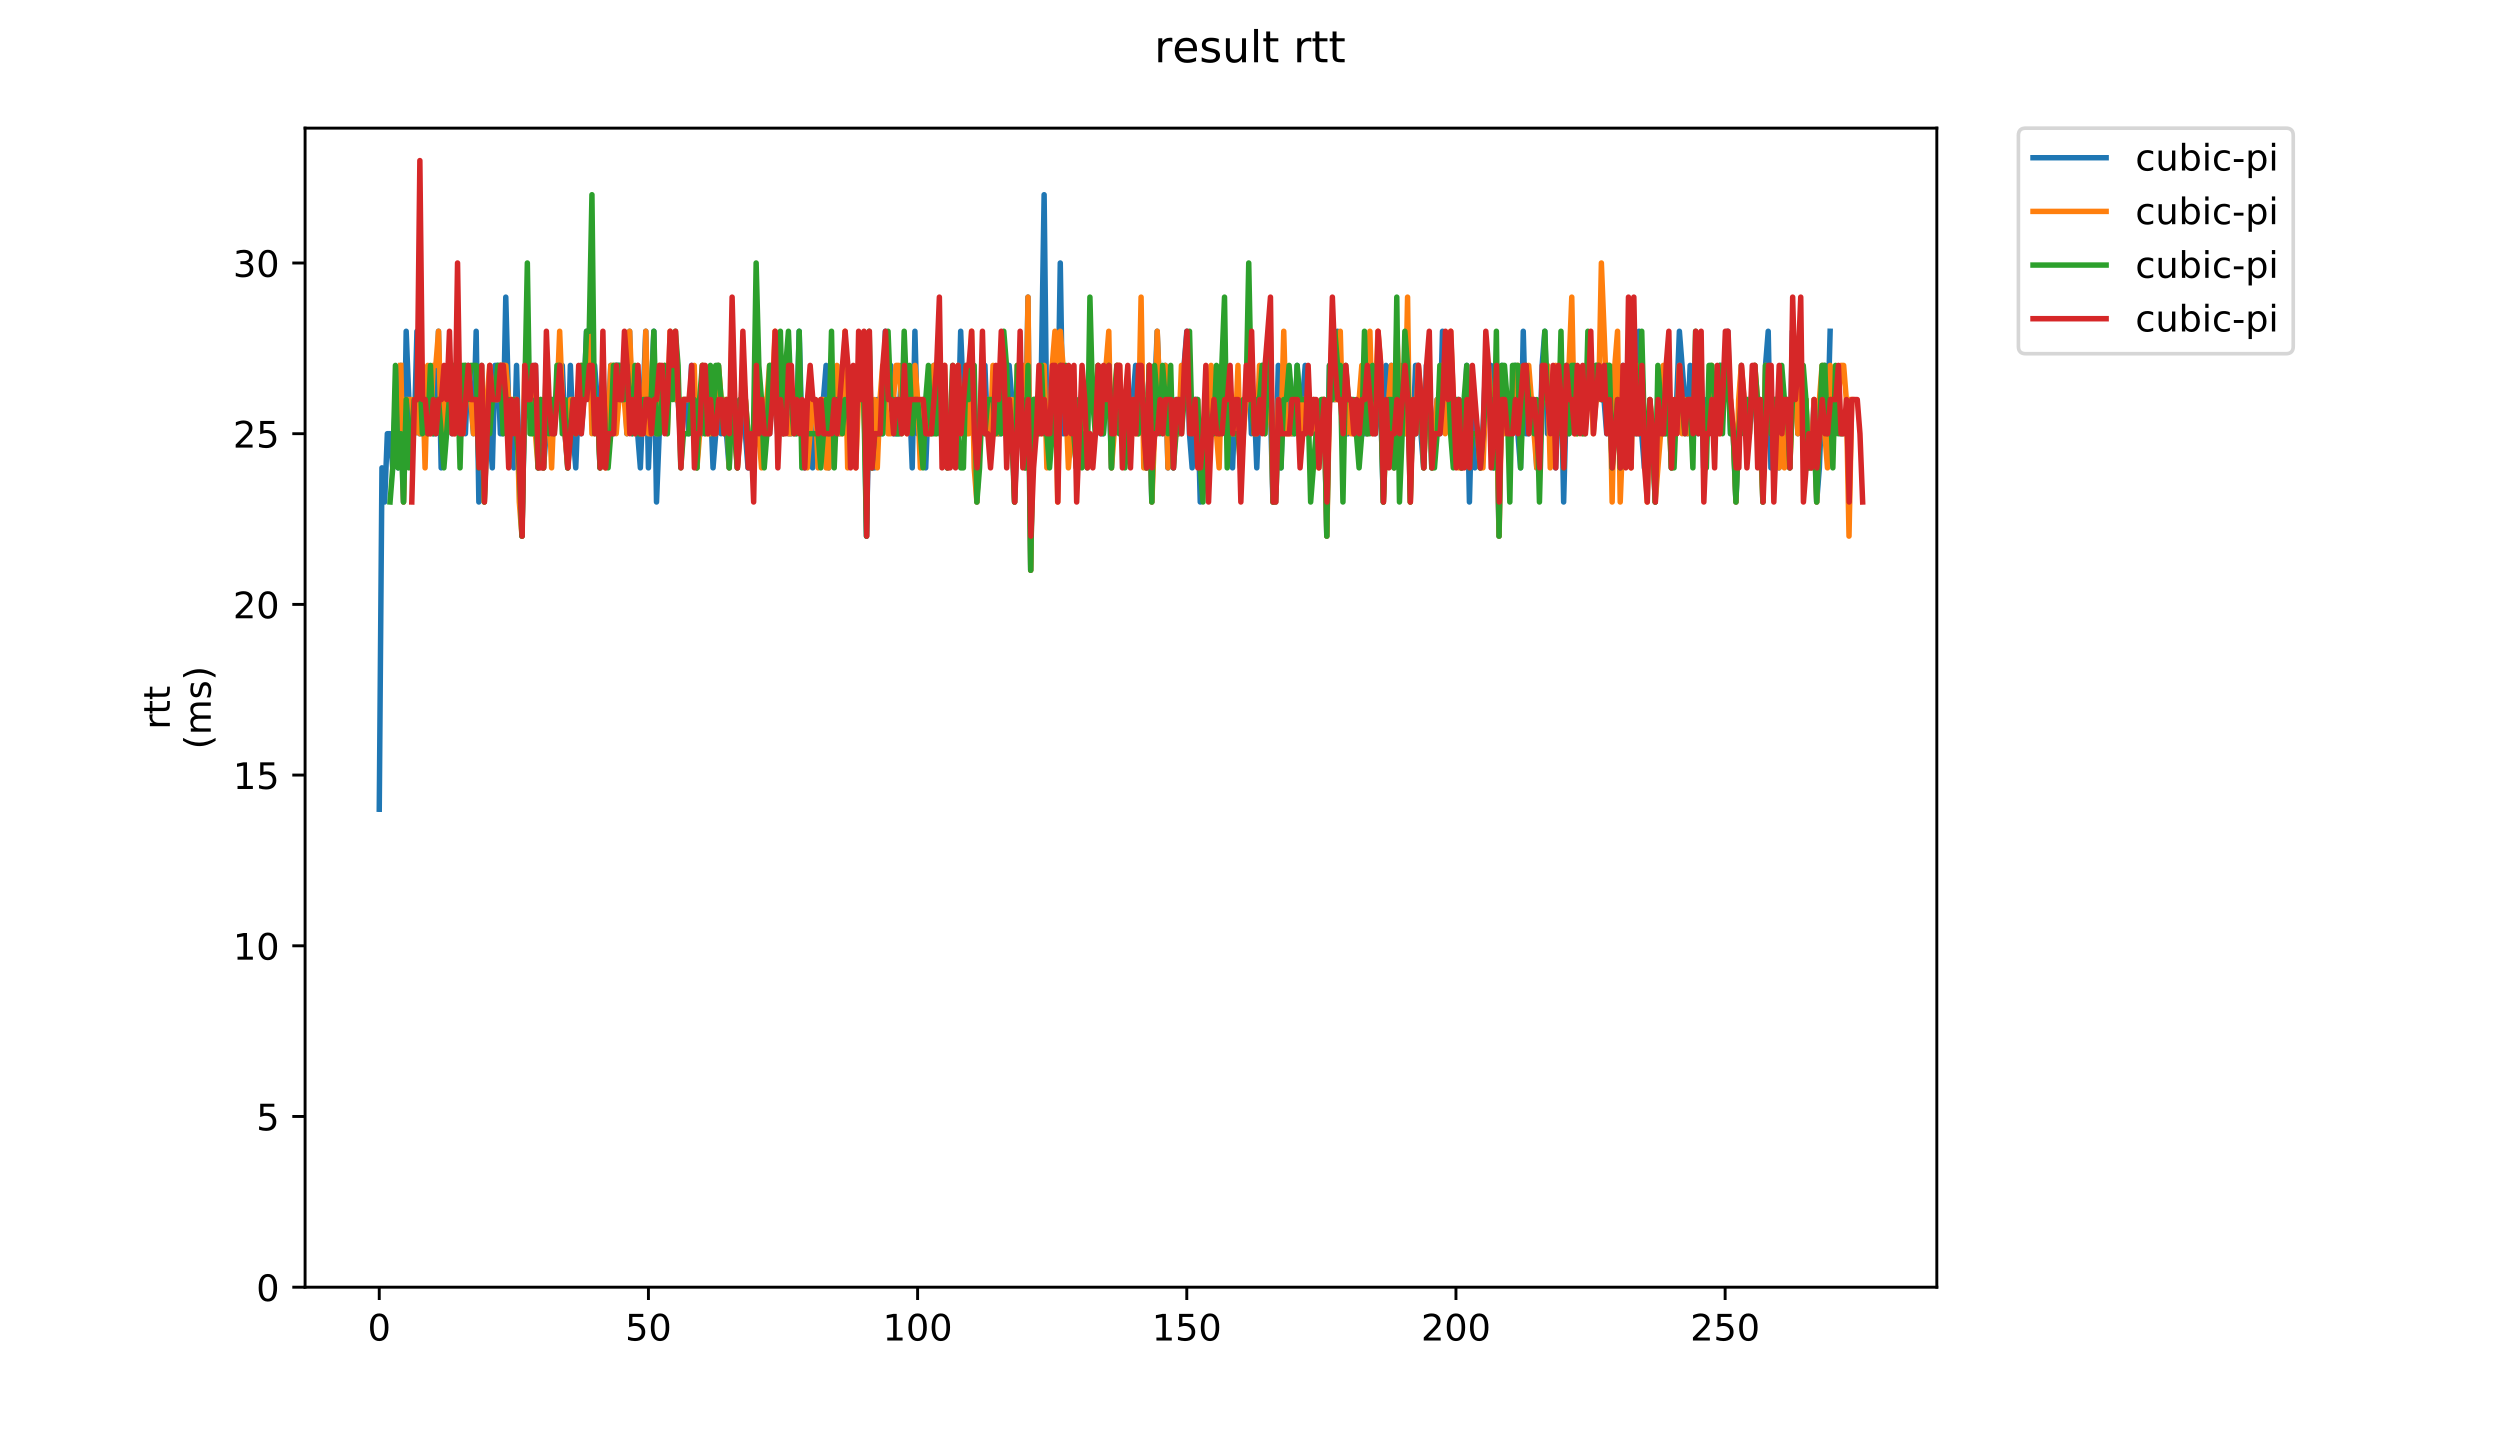<?xml version="1.0" encoding="utf-8" standalone="no"?>
<!DOCTYPE svg PUBLIC "-//W3C//DTD SVG 1.1//EN"
  "http://www.w3.org/Graphics/SVG/1.1/DTD/svg11.dtd">
<!-- Created with matplotlib (https://matplotlib.org/) -->
<svg height="396pt" version="1.1" viewBox="0 0 684 396" width="684pt" xmlns="http://www.w3.org/2000/svg" xmlns:xlink="http://www.w3.org/1999/xlink">
 <defs>
  <style type="text/css">
*{stroke-linecap:butt;stroke-linejoin:round;}
  </style>
 </defs>
 <g id="figure_1">
  <g id="patch_1">
   <path d="M 0 396 
L 684 396 
L 684 0 
L 0 0 
z
" style="fill:#ffffff;"/>
  </g>
  <g id="axes_1">
   <g id="patch_2">
    <path d="M 83.472 352.174 
L 529.913 352.174 
L 529.913 35.062 
L 83.472 35.062 
z
" style="fill:#ffffff;"/>
   </g>
   <g id="matplotlib.axis_1">
    <g id="xtick_1">
     <g id="line2d_1">
      <defs>
       <path d="M 0 0 
L 0 3.5 
" id="m40ab377f1a" style="stroke:#000000;stroke-width:0.8;"/>
      </defs>
      <g>
       <use style="stroke:#000000;stroke-width:0.8;" x="103.764" xlink:href="#m40ab377f1a" y="352.174"/>
      </g>
     </g>
     <g id="text_1">
      <!-- 0 -->
      <defs>
       <path d="M 31.781 66.406 
Q 24.172 66.406 20.328 58.906 
Q 16.5 51.422 16.5 36.375 
Q 16.5 21.391 20.328 13.891 
Q 24.172 6.391 31.781 6.391 
Q 39.453 6.391 43.281 13.891 
Q 47.125 21.391 47.125 36.375 
Q 47.125 51.422 43.281 58.906 
Q 39.453 66.406 31.781 66.406 
z
M 31.781 74.219 
Q 44.047 74.219 50.516 64.516 
Q 56.984 54.828 56.984 36.375 
Q 56.984 17.969 50.516 8.266 
Q 44.047 -1.422 31.781 -1.422 
Q 19.531 -1.422 13.062 8.266 
Q 6.594 17.969 6.594 36.375 
Q 6.594 54.828 13.062 64.516 
Q 19.531 74.219 31.781 74.219 
z
" id="DejaVuSans-48"/>
      </defs>
      <g transform="translate(100.582 366.773)scale(0.1 -0.1)">
       <use xlink:href="#DejaVuSans-48"/>
      </g>
     </g>
    </g>
    <g id="xtick_2">
     <g id="line2d_2">
      <g>
       <use style="stroke:#000000;stroke-width:0.8;" x="177.41" xlink:href="#m40ab377f1a" y="352.174"/>
      </g>
     </g>
     <g id="text_2">
      <!-- 50 -->
      <defs>
       <path d="M 10.797 72.906 
L 49.516 72.906 
L 49.516 64.594 
L 19.828 64.594 
L 19.828 46.734 
Q 21.969 47.469 24.109 47.828 
Q 26.266 48.188 28.422 48.188 
Q 40.625 48.188 47.75 41.5 
Q 54.891 34.812 54.891 23.391 
Q 54.891 11.625 47.562 5.094 
Q 40.234 -1.422 26.906 -1.422 
Q 22.312 -1.422 17.547 -0.641 
Q 12.797 0.141 7.719 1.703 
L 7.719 11.625 
Q 12.109 9.234 16.797 8.062 
Q 21.484 6.891 26.703 6.891 
Q 35.156 6.891 40.078 11.328 
Q 45.016 15.766 45.016 23.391 
Q 45.016 31 40.078 35.438 
Q 35.156 39.891 26.703 39.891 
Q 22.75 39.891 18.812 39.016 
Q 14.891 38.141 10.797 36.281 
z
" id="DejaVuSans-53"/>
      </defs>
      <g transform="translate(171.048 366.773)scale(0.1 -0.1)">
       <use xlink:href="#DejaVuSans-53"/>
       <use x="63.623" xlink:href="#DejaVuSans-48"/>
      </g>
     </g>
    </g>
    <g id="xtick_3">
     <g id="line2d_3">
      <g>
       <use style="stroke:#000000;stroke-width:0.8;" x="251.057" xlink:href="#m40ab377f1a" y="352.174"/>
      </g>
     </g>
     <g id="text_3">
      <!-- 100 -->
      <defs>
       <path d="M 12.406 8.297 
L 28.516 8.297 
L 28.516 63.922 
L 10.984 60.406 
L 10.984 69.391 
L 28.422 72.906 
L 38.281 72.906 
L 38.281 8.297 
L 54.391 8.297 
L 54.391 0 
L 12.406 0 
z
" id="DejaVuSans-49"/>
      </defs>
      <g transform="translate(241.513 366.773)scale(0.1 -0.1)">
       <use xlink:href="#DejaVuSans-49"/>
       <use x="63.623" xlink:href="#DejaVuSans-48"/>
       <use x="127.246" xlink:href="#DejaVuSans-48"/>
      </g>
     </g>
    </g>
    <g id="xtick_4">
     <g id="line2d_4">
      <g>
       <use style="stroke:#000000;stroke-width:0.8;" x="324.704" xlink:href="#m40ab377f1a" y="352.174"/>
      </g>
     </g>
     <g id="text_4">
      <!-- 150 -->
      <g transform="translate(315.16 366.773)scale(0.1 -0.1)">
       <use xlink:href="#DejaVuSans-49"/>
       <use x="63.623" xlink:href="#DejaVuSans-53"/>
       <use x="127.246" xlink:href="#DejaVuSans-48"/>
      </g>
     </g>
    </g>
    <g id="xtick_5">
     <g id="line2d_5">
      <g>
       <use style="stroke:#000000;stroke-width:0.8;" x="398.35" xlink:href="#m40ab377f1a" y="352.174"/>
      </g>
     </g>
     <g id="text_5">
      <!-- 200 -->
      <defs>
       <path d="M 19.188 8.297 
L 53.609 8.297 
L 53.609 0 
L 7.328 0 
L 7.328 8.297 
Q 12.938 14.109 22.625 23.891 
Q 32.328 33.688 34.812 36.531 
Q 39.547 41.844 41.422 45.531 
Q 43.312 49.219 43.312 52.781 
Q 43.312 58.594 39.234 62.25 
Q 35.156 65.922 28.609 65.922 
Q 23.969 65.922 18.812 64.312 
Q 13.672 62.703 7.812 59.422 
L 7.812 69.391 
Q 13.766 71.781 18.938 73 
Q 24.125 74.219 28.422 74.219 
Q 39.75 74.219 46.484 68.547 
Q 53.219 62.891 53.219 53.422 
Q 53.219 48.922 51.531 44.891 
Q 49.859 40.875 45.406 35.406 
Q 44.188 33.984 37.641 27.219 
Q 31.109 20.453 19.188 8.297 
z
" id="DejaVuSans-50"/>
      </defs>
      <g transform="translate(388.807 366.773)scale(0.1 -0.1)">
       <use xlink:href="#DejaVuSans-50"/>
       <use x="63.623" xlink:href="#DejaVuSans-48"/>
       <use x="127.246" xlink:href="#DejaVuSans-48"/>
      </g>
     </g>
    </g>
    <g id="xtick_6">
     <g id="line2d_6">
      <g>
       <use style="stroke:#000000;stroke-width:0.8;" x="471.997" xlink:href="#m40ab377f1a" y="352.174"/>
      </g>
     </g>
     <g id="text_6">
      <!-- 250 -->
      <g transform="translate(462.453 366.773)scale(0.1 -0.1)">
       <use xlink:href="#DejaVuSans-50"/>
       <use x="63.623" xlink:href="#DejaVuSans-53"/>
       <use x="127.246" xlink:href="#DejaVuSans-48"/>
      </g>
     </g>
    </g>
   </g>
   <g id="matplotlib.axis_2">
    <g id="ytick_1">
     <g id="line2d_7">
      <defs>
       <path d="M 0 0 
L -3.5 0 
" id="m07a264763e" style="stroke:#000000;stroke-width:0.8;"/>
      </defs>
      <g>
       <use style="stroke:#000000;stroke-width:0.8;" x="83.472" xlink:href="#m07a264763e" y="352.174"/>
      </g>
     </g>
     <g id="text_7">
      <!-- 0 -->
      <g transform="translate(70.11 355.973)scale(0.1 -0.1)">
       <use xlink:href="#DejaVuSans-48"/>
      </g>
     </g>
    </g>
    <g id="ytick_2">
     <g id="line2d_8">
      <g>
       <use style="stroke:#000000;stroke-width:0.8;" x="83.472" xlink:href="#m07a264763e" y="305.471"/>
      </g>
     </g>
     <g id="text_8">
      <!-- 5 -->
      <g transform="translate(70.11 309.271)scale(0.1 -0.1)">
       <use xlink:href="#DejaVuSans-53"/>
      </g>
     </g>
    </g>
    <g id="ytick_3">
     <g id="line2d_9">
      <g>
       <use style="stroke:#000000;stroke-width:0.8;" x="83.472" xlink:href="#m07a264763e" y="258.769"/>
      </g>
     </g>
     <g id="text_9">
      <!-- 10 -->
      <g transform="translate(63.747 262.568)scale(0.1 -0.1)">
       <use xlink:href="#DejaVuSans-49"/>
       <use x="63.623" xlink:href="#DejaVuSans-48"/>
      </g>
     </g>
    </g>
    <g id="ytick_4">
     <g id="line2d_10">
      <g>
       <use style="stroke:#000000;stroke-width:0.8;" x="83.472" xlink:href="#m07a264763e" y="212.066"/>
      </g>
     </g>
     <g id="text_10">
      <!-- 15 -->
      <g transform="translate(63.747 215.865)scale(0.1 -0.1)">
       <use xlink:href="#DejaVuSans-49"/>
       <use x="63.623" xlink:href="#DejaVuSans-53"/>
      </g>
     </g>
    </g>
    <g id="ytick_5">
     <g id="line2d_11">
      <g>
       <use style="stroke:#000000;stroke-width:0.8;" x="83.472" xlink:href="#m07a264763e" y="165.363"/>
      </g>
     </g>
     <g id="text_11">
      <!-- 20 -->
      <g transform="translate(63.747 169.162)scale(0.1 -0.1)">
       <use xlink:href="#DejaVuSans-50"/>
       <use x="63.623" xlink:href="#DejaVuSans-48"/>
      </g>
     </g>
    </g>
    <g id="ytick_6">
     <g id="line2d_12">
      <g>
       <use style="stroke:#000000;stroke-width:0.8;" x="83.472" xlink:href="#m07a264763e" y="118.66"/>
      </g>
     </g>
     <g id="text_12">
      <!-- 25 -->
      <g transform="translate(63.747 122.46)scale(0.1 -0.1)">
       <use xlink:href="#DejaVuSans-50"/>
       <use x="63.623" xlink:href="#DejaVuSans-53"/>
      </g>
     </g>
    </g>
    <g id="ytick_7">
     <g id="line2d_13">
      <g>
       <use style="stroke:#000000;stroke-width:0.8;" x="83.472" xlink:href="#m07a264763e" y="71.958"/>
      </g>
     </g>
     <g id="text_13">
      <!-- 30 -->
      <defs>
       <path d="M 40.578 39.312 
Q 47.656 37.797 51.625 33 
Q 55.609 28.219 55.609 21.188 
Q 55.609 10.406 48.188 4.484 
Q 40.766 -1.422 27.094 -1.422 
Q 22.516 -1.422 17.656 -0.516 
Q 12.797 0.391 7.625 2.203 
L 7.625 11.719 
Q 11.719 9.328 16.594 8.109 
Q 21.484 6.891 26.812 6.891 
Q 36.078 6.891 40.938 10.547 
Q 45.797 14.203 45.797 21.188 
Q 45.797 27.641 41.281 31.266 
Q 36.766 34.906 28.719 34.906 
L 20.219 34.906 
L 20.219 43.016 
L 29.109 43.016 
Q 36.375 43.016 40.234 45.922 
Q 44.094 48.828 44.094 54.297 
Q 44.094 59.906 40.109 62.906 
Q 36.141 65.922 28.719 65.922 
Q 24.656 65.922 20.016 65.031 
Q 15.375 64.156 9.812 62.312 
L 9.812 71.094 
Q 15.438 72.656 20.344 73.438 
Q 25.25 74.219 29.594 74.219 
Q 40.828 74.219 47.359 69.109 
Q 53.906 64.016 53.906 55.328 
Q 53.906 49.266 50.438 45.094 
Q 46.969 40.922 40.578 39.312 
z
" id="DejaVuSans-51"/>
      </defs>
      <g transform="translate(63.747 75.757)scale(0.1 -0.1)">
       <use xlink:href="#DejaVuSans-51"/>
       <use x="63.623" xlink:href="#DejaVuSans-48"/>
      </g>
     </g>
    </g>
    <g id="text_14">
     <!-- rtt -->
     <defs>
      <path d="M 41.109 46.297 
Q 39.594 47.172 37.812 47.578 
Q 36.031 48 33.891 48 
Q 26.266 48 22.188 43.047 
Q 18.109 38.094 18.109 28.812 
L 18.109 0 
L 9.078 0 
L 9.078 54.688 
L 18.109 54.688 
L 18.109 46.188 
Q 20.953 51.172 25.484 53.578 
Q 30.031 56 36.531 56 
Q 37.453 56 38.578 55.875 
Q 39.703 55.766 41.062 55.516 
z
" id="DejaVuSans-114"/>
      <path d="M 18.312 70.219 
L 18.312 54.688 
L 36.812 54.688 
L 36.812 47.703 
L 18.312 47.703 
L 18.312 18.016 
Q 18.312 11.328 20.141 9.422 
Q 21.969 7.516 27.594 7.516 
L 36.812 7.516 
L 36.812 0 
L 27.594 0 
Q 17.188 0 13.234 3.875 
Q 9.281 7.766 9.281 18.016 
L 9.281 47.703 
L 2.688 47.703 
L 2.688 54.688 
L 9.281 54.688 
L 9.281 70.219 
z
" id="DejaVuSans-116"/>
     </defs>
     <g transform="translate(46.47 199.594)rotate(-90)scale(0.1 -0.1)">
      <use xlink:href="#DejaVuSans-114"/>
      <use x="41.113" xlink:href="#DejaVuSans-116"/>
      <use x="80.322" xlink:href="#DejaVuSans-116"/>
     </g>
     <!-- (ms) -->
     <defs>
      <path d="M 31 75.875 
Q 24.469 64.656 21.281 53.656 
Q 18.109 42.672 18.109 31.391 
Q 18.109 20.125 21.312 9.062 
Q 24.516 -2 31 -13.188 
L 23.188 -13.188 
Q 15.875 -1.703 12.234 9.375 
Q 8.594 20.453 8.594 31.391 
Q 8.594 42.281 12.203 53.312 
Q 15.828 64.359 23.188 75.875 
z
" id="DejaVuSans-40"/>
      <path d="M 52 44.188 
Q 55.375 50.25 60.062 53.125 
Q 64.75 56 71.094 56 
Q 79.641 56 84.281 50.016 
Q 88.922 44.047 88.922 33.016 
L 88.922 0 
L 79.891 0 
L 79.891 32.719 
Q 79.891 40.578 77.094 44.375 
Q 74.312 48.188 68.609 48.188 
Q 61.625 48.188 57.562 43.547 
Q 53.516 38.922 53.516 30.906 
L 53.516 0 
L 44.484 0 
L 44.484 32.719 
Q 44.484 40.625 41.703 44.406 
Q 38.922 48.188 33.109 48.188 
Q 26.219 48.188 22.156 43.531 
Q 18.109 38.875 18.109 30.906 
L 18.109 0 
L 9.078 0 
L 9.078 54.688 
L 18.109 54.688 
L 18.109 46.188 
Q 21.188 51.219 25.484 53.609 
Q 29.781 56 35.688 56 
Q 41.656 56 45.828 52.969 
Q 50 49.953 52 44.188 
z
" id="DejaVuSans-109"/>
      <path d="M 44.281 53.078 
L 44.281 44.578 
Q 40.484 46.531 36.375 47.5 
Q 32.281 48.484 27.875 48.484 
Q 21.188 48.484 17.844 46.438 
Q 14.5 44.391 14.5 40.281 
Q 14.5 37.156 16.891 35.375 
Q 19.281 33.594 26.516 31.984 
L 29.594 31.297 
Q 39.156 29.25 43.188 25.516 
Q 47.219 21.781 47.219 15.094 
Q 47.219 7.469 41.188 3.016 
Q 35.156 -1.422 24.609 -1.422 
Q 20.219 -1.422 15.453 -0.562 
Q 10.688 0.297 5.422 2 
L 5.422 11.281 
Q 10.406 8.688 15.234 7.391 
Q 20.062 6.109 24.812 6.109 
Q 31.156 6.109 34.562 8.281 
Q 37.984 10.453 37.984 14.406 
Q 37.984 18.062 35.516 20.016 
Q 33.062 21.969 24.703 23.781 
L 21.578 24.516 
Q 13.234 26.266 9.516 29.906 
Q 5.812 33.547 5.812 39.891 
Q 5.812 47.609 11.281 51.797 
Q 16.75 56 26.812 56 
Q 31.781 56 36.172 55.266 
Q 40.578 54.547 44.281 53.078 
z
" id="DejaVuSans-115"/>
      <path d="M 8.016 75.875 
L 15.828 75.875 
Q 23.141 64.359 26.781 53.312 
Q 30.422 42.281 30.422 31.391 
Q 30.422 20.453 26.781 9.375 
Q 23.141 -1.703 15.828 -13.188 
L 8.016 -13.188 
Q 14.5 -2 17.703 9.062 
Q 20.906 20.125 20.906 31.391 
Q 20.906 42.672 17.703 53.656 
Q 14.5 64.656 8.016 75.875 
z
" id="DejaVuSans-41"/>
     </defs>
     <g transform="translate(57.668 204.995)rotate(-90)scale(0.1 -0.1)">
      <use xlink:href="#DejaVuSans-40"/>
      <use x="39.014" xlink:href="#DejaVuSans-109"/>
      <use x="136.426" xlink:href="#DejaVuSans-115"/>
      <use x="188.525" xlink:href="#DejaVuSans-41"/>
     </g>
    </g>
   </g>
   <g id="line2d_14">
    <path clip-path="url(#pa3f0bd12e6)" d="M 103.765 221.406 
L 104.502 128.001 
L 105.238 137.342 
L 105.975 118.66 
L 106.711 118.66 
L 107.447 128.001 
L 108.184 109.32 
L 108.92 128.001 
L 109.657 99.979 
L 110.393 137.342 
L 111.13 90.639 
L 111.866 109.32 
L 112.603 118.66 
L 113.339 118.66 
L 114.076 90.639 
L 114.812 118.66 
L 115.549 118.66 
L 116.285 109.32 
L 117.758 109.32 
L 118.494 118.66 
L 119.231 118.66 
L 119.967 90.639 
L 120.704 128.001 
L 121.44 109.32 
L 122.177 109.32 
L 122.913 99.979 
L 123.65 118.66 
L 124.386 109.32 
L 125.123 109.32 
L 125.859 118.66 
L 126.596 109.32 
L 127.332 118.66 
L 128.069 99.979 
L 129.541 118.66 
L 130.278 90.639 
L 131.014 137.342 
L 131.751 109.32 
L 132.487 128.001 
L 133.224 109.32 
L 134.697 128.001 
L 135.433 99.979 
L 136.17 99.979 
L 136.906 118.66 
L 137.643 118.66 
L 138.379 81.298 
L 139.116 109.32 
L 140.588 128.001 
L 141.325 99.979 
L 142.061 128.001 
L 142.798 146.682 
L 143.534 109.32 
L 144.271 109.32 
L 145.007 99.979 
L 145.744 109.32 
L 146.48 99.979 
L 147.217 128.001 
L 147.953 109.32 
L 148.69 128.001 
L 149.426 118.66 
L 150.163 118.66 
L 150.899 109.32 
L 153.108 109.32 
L 153.845 99.979 
L 154.581 118.66 
L 155.318 128.001 
L 156.054 99.979 
L 156.791 118.66 
L 157.527 128.001 
L 158.264 109.32 
L 159 118.66 
L 159.737 109.32 
L 160.473 90.639 
L 161.21 109.32 
L 161.946 109.32 
L 162.682 99.979 
L 163.419 109.32 
L 164.155 128.001 
L 164.892 118.66 
L 166.365 118.66 
L 167.101 99.979 
L 167.838 118.66 
L 168.574 99.979 
L 170.784 99.979 
L 171.52 118.66 
L 172.257 90.639 
L 172.993 118.66 
L 173.729 109.32 
L 175.202 128.001 
L 176.675 90.639 
L 177.412 128.001 
L 178.885 90.639 
L 179.621 137.342 
L 180.358 118.66 
L 181.094 109.32 
L 183.304 109.32 
L 184.04 99.979 
L 184.776 109.32 
L 185.513 109.32 
L 186.249 118.66 
L 186.986 109.32 
L 187.722 109.32 
L 188.459 118.66 
L 189.195 99.979 
L 189.932 118.66 
L 190.668 128.001 
L 191.405 109.32 
L 192.141 118.66 
L 192.878 109.32 
L 194.351 109.32 
L 195.087 128.001 
L 195.823 118.66 
L 196.56 99.979 
L 197.296 118.66 
L 198.033 109.32 
L 199.506 128.001 
L 200.242 109.32 
L 200.979 109.32 
L 201.715 128.001 
L 202.452 109.32 
L 203.188 109.32 
L 204.661 128.001 
L 206.134 128.001 
L 206.87 99.979 
L 207.607 109.32 
L 209.08 109.32 
L 209.816 118.66 
L 210.553 118.66 
L 211.289 99.979 
L 212.762 118.66 
L 213.499 109.32 
L 214.235 118.66 
L 214.972 109.32 
L 215.708 118.66 
L 216.445 118.66 
L 217.181 109.32 
L 217.917 118.66 
L 218.654 90.639 
L 219.39 118.66 
L 220.127 128.001 
L 221.6 109.32 
L 222.336 128.001 
L 223.073 118.66 
L 223.809 118.66 
L 224.546 109.32 
L 225.282 109.32 
L 226.019 99.979 
L 226.755 128.001 
L 227.492 109.32 
L 228.228 118.66 
L 229.701 118.66 
L 230.437 99.979 
L 231.174 109.32 
L 231.91 109.32 
L 232.647 118.66 
L 234.12 118.66 
L 234.856 99.979 
L 235.593 109.32 
L 236.329 99.979 
L 237.066 146.682 
L 237.802 109.32 
L 238.539 128.001 
L 239.275 128.001 
L 240.011 109.32 
L 240.748 109.32 
L 241.484 118.66 
L 242.221 90.639 
L 242.957 99.979 
L 243.694 99.979 
L 244.43 118.66 
L 245.903 118.66 
L 246.64 99.979 
L 247.376 109.32 
L 248.849 109.32 
L 249.586 128.001 
L 250.322 90.639 
L 251.058 118.66 
L 251.795 118.66 
L 252.531 109.32 
L 253.268 128.001 
L 254.004 109.32 
L 254.741 109.32 
L 255.477 99.979 
L 256.95 118.66 
L 257.687 109.32 
L 259.16 128.001 
L 260.633 109.32 
L 261.369 118.66 
L 262.105 118.66 
L 262.842 90.639 
L 263.578 109.32 
L 264.315 118.66 
L 265.051 99.979 
L 265.788 109.32 
L 266.524 109.32 
L 267.261 137.342 
L 268.734 99.979 
L 269.47 99.979 
L 270.207 118.66 
L 270.943 109.32 
L 271.68 118.66 
L 272.416 109.32 
L 273.152 118.66 
L 273.889 118.66 
L 274.625 109.32 
L 275.362 109.32 
L 276.098 99.979 
L 276.835 109.32 
L 277.571 137.342 
L 278.308 118.66 
L 279.781 99.979 
L 280.517 128.001 
L 281.254 81.298 
L 281.99 156.023 
L 282.727 109.32 
L 284.199 109.32 
L 284.936 99.979 
L 285.672 53.277 
L 286.409 118.66 
L 287.882 118.66 
L 288.618 109.32 
L 289.355 118.66 
L 290.091 71.958 
L 290.828 118.66 
L 291.564 118.66 
L 292.301 109.32 
L 293.037 109.32 
L 294.51 128.001 
L 295.246 109.32 
L 295.983 109.32 
L 296.719 118.66 
L 297.456 118.66 
L 298.192 99.979 
L 298.929 109.32 
L 300.402 109.32 
L 301.138 118.66 
L 301.875 118.66 
L 302.611 99.979 
L 303.348 99.979 
L 304.084 128.001 
L 304.821 109.32 
L 305.557 109.32 
L 306.293 118.66 
L 307.03 109.32 
L 307.766 109.32 
L 308.503 118.66 
L 309.239 118.66 
L 310.712 99.979 
L 311.449 118.66 
L 312.185 99.979 
L 312.922 109.32 
L 313.658 128.001 
L 314.395 109.32 
L 315.131 137.342 
L 315.868 109.32 
L 316.604 90.639 
L 317.34 109.32 
L 318.077 118.66 
L 318.813 99.979 
L 319.55 128.001 
L 320.286 118.66 
L 321.023 128.001 
L 321.759 109.32 
L 322.496 118.66 
L 324.705 90.639 
L 325.442 118.66 
L 326.178 128.001 
L 326.915 109.32 
L 327.651 109.32 
L 328.387 137.342 
L 329.124 118.66 
L 330.597 118.66 
L 331.333 109.32 
L 332.07 118.66 
L 332.806 109.32 
L 333.543 118.66 
L 334.279 118.66 
L 335.016 109.32 
L 335.752 109.32 
L 337.225 128.001 
L 337.962 109.32 
L 338.698 109.32 
L 339.435 128.001 
L 340.171 109.32 
L 340.907 109.32 
L 341.644 99.979 
L 342.38 118.66 
L 343.117 109.32 
L 343.853 128.001 
L 344.59 109.32 
L 345.326 99.979 
L 346.063 109.32 
L 347.536 109.32 
L 348.272 137.342 
L 349.009 128.001 
L 349.745 99.979 
L 350.482 128.001 
L 351.218 99.979 
L 351.954 109.32 
L 352.691 109.32 
L 353.427 118.66 
L 354.164 118.66 
L 354.9 99.979 
L 355.637 118.66 
L 357.11 99.979 
L 357.846 118.66 
L 358.583 118.66 
L 359.319 109.32 
L 360.056 118.66 
L 361.529 118.66 
L 362.265 109.32 
L 363.001 146.682 
L 363.738 99.979 
L 364.474 109.32 
L 365.211 109.32 
L 365.947 90.639 
L 366.684 109.32 
L 367.42 109.32 
L 368.157 118.66 
L 368.893 118.66 
L 369.63 109.32 
L 370.366 118.66 
L 371.103 109.32 
L 371.839 109.32 
L 372.576 118.66 
L 374.048 118.66 
L 375.521 99.979 
L 376.258 118.66 
L 376.994 109.32 
L 377.731 109.32 
L 378.467 137.342 
L 379.204 99.979 
L 379.94 109.32 
L 380.677 99.979 
L 381.413 128.001 
L 382.15 109.32 
L 383.623 109.32 
L 384.359 118.66 
L 385.095 109.32 
L 385.832 128.001 
L 386.568 118.66 
L 387.305 99.979 
L 388.041 99.979 
L 388.778 118.66 
L 389.514 128.001 
L 390.251 99.979 
L 390.987 99.979 
L 391.724 128.001 
L 393.197 109.32 
L 393.933 118.66 
L 394.67 90.639 
L 396.879 118.66 
L 397.615 109.32 
L 398.352 118.66 
L 399.088 109.32 
L 399.825 128.001 
L 400.561 118.66 
L 401.298 99.979 
L 402.034 137.342 
L 402.771 109.32 
L 403.507 128.001 
L 404.244 118.66 
L 404.98 128.001 
L 405.717 118.66 
L 406.453 99.979 
L 407.926 99.979 
L 408.662 128.001 
L 409.399 109.32 
L 410.135 146.682 
L 410.872 99.979 
L 412.345 118.66 
L 413.081 118.66 
L 414.554 99.979 
L 415.291 118.66 
L 416.027 128.001 
L 416.764 90.639 
L 417.5 118.66 
L 418.236 118.66 
L 418.973 109.32 
L 419.709 109.32 
L 420.446 128.001 
L 421.182 128.001 
L 421.919 99.979 
L 422.655 90.639 
L 423.392 118.66 
L 424.128 118.66 
L 424.865 109.32 
L 425.601 128.001 
L 426.338 109.32 
L 427.074 99.979 
L 427.811 137.342 
L 428.547 109.32 
L 429.283 118.66 
L 430.02 99.979 
L 430.756 109.32 
L 435.912 109.32 
L 436.648 99.979 
L 437.385 99.979 
L 438.121 109.32 
L 438.858 109.32 
L 439.594 118.66 
L 440.33 109.32 
L 441.067 128.001 
L 441.803 99.979 
L 442.54 99.979 
L 443.276 128.001 
L 444.013 99.979 
L 444.749 118.66 
L 445.486 109.32 
L 446.222 118.66 
L 447.695 118.66 
L 448.432 90.639 
L 449.168 118.66 
L 449.905 128.001 
L 450.641 128.001 
L 451.377 118.66 
L 452.114 118.66 
L 452.85 137.342 
L 453.587 109.32 
L 454.323 118.66 
L 455.06 109.32 
L 455.796 118.66 
L 456.533 99.979 
L 457.269 128.001 
L 458.742 109.32 
L 459.479 90.639 
L 461.688 118.66 
L 462.424 99.979 
L 463.161 118.66 
L 463.897 109.32 
L 464.634 118.66 
L 465.37 99.979 
L 466.107 128.001 
L 466.843 109.32 
L 467.58 118.66 
L 468.316 109.32 
L 469.053 118.66 
L 469.789 118.66 
L 470.526 99.979 
L 471.262 99.979 
L 471.999 109.32 
L 472.735 90.639 
L 473.471 118.66 
L 474.208 118.66 
L 474.944 137.342 
L 476.417 99.979 
L 477.154 118.66 
L 477.89 109.32 
L 480.1 109.32 
L 480.836 118.66 
L 481.573 109.32 
L 482.309 137.342 
L 483.046 99.979 
L 483.782 90.639 
L 484.518 128.001 
L 485.255 109.32 
L 485.991 109.32 
L 486.728 128.001 
L 487.464 109.32 
L 488.201 118.66 
L 488.937 118.66 
L 489.674 128.001 
L 490.41 90.639 
L 491.147 99.979 
L 491.883 118.66 
L 492.62 99.979 
L 493.356 118.66 
L 494.093 109.32 
L 494.829 128.001 
L 495.565 128.001 
L 496.302 109.32 
L 497.038 137.342 
L 497.775 128.001 
L 498.511 109.32 
L 499.248 99.979 
L 499.984 118.66 
L 500.721 90.639 
L 500.721 90.639 
" style="fill:none;stroke:#1f77b4;stroke-linecap:square;stroke-width:1.5;"/>
   </g>
   <g id="line2d_15">
    <path clip-path="url(#pa3f0bd12e6)" d="M 109.672 99.979 
L 110.408 137.342 
L 111.144 109.32 
L 112.617 109.32 
L 113.354 118.66 
L 114.09 109.32 
L 114.827 118.66 
L 115.563 99.979 
L 116.3 128.001 
L 117.036 99.979 
L 117.773 118.66 
L 118.509 99.979 
L 119.246 99.979 
L 119.982 90.639 
L 120.719 118.66 
L 121.455 109.32 
L 122.192 118.66 
L 122.928 109.32 
L 123.664 109.32 
L 124.401 118.66 
L 125.137 99.979 
L 125.874 118.66 
L 126.61 118.66 
L 127.347 99.979 
L 128.083 109.32 
L 128.82 109.32 
L 129.556 118.66 
L 130.293 109.32 
L 131.029 118.66 
L 131.766 109.32 
L 132.502 137.342 
L 133.239 109.32 
L 133.975 99.979 
L 134.711 109.32 
L 136.184 109.32 
L 136.921 99.979 
L 138.394 99.979 
L 139.13 109.32 
L 141.34 109.32 
L 142.076 137.342 
L 142.813 146.682 
L 143.549 99.979 
L 144.286 109.32 
L 145.022 99.979 
L 145.758 118.66 
L 146.495 118.66 
L 147.231 128.001 
L 147.968 109.32 
L 148.704 128.001 
L 149.441 109.32 
L 150.177 109.32 
L 150.914 128.001 
L 151.65 109.32 
L 152.387 109.32 
L 153.123 90.639 
L 153.86 109.32 
L 155.333 128.001 
L 156.069 109.32 
L 156.805 109.32 
L 157.542 118.66 
L 159.015 99.979 
L 160.488 99.979 
L 161.224 90.639 
L 161.961 118.66 
L 162.697 109.32 
L 163.434 109.32 
L 164.17 128.001 
L 164.907 118.66 
L 165.643 128.001 
L 166.38 118.66 
L 167.116 99.979 
L 167.852 99.979 
L 168.589 118.66 
L 170.062 99.979 
L 171.535 118.66 
L 172.271 90.639 
L 173.008 109.32 
L 173.744 118.66 
L 174.481 99.979 
L 175.217 118.66 
L 175.954 118.66 
L 176.69 90.639 
L 177.427 118.66 
L 178.163 118.66 
L 178.899 109.32 
L 179.636 118.66 
L 180.372 99.979 
L 181.109 109.32 
L 181.845 99.979 
L 182.582 118.66 
L 183.318 90.639 
L 184.791 109.32 
L 189.21 109.32 
L 189.946 99.979 
L 190.683 128.001 
L 191.419 118.66 
L 192.156 99.979 
L 192.892 118.66 
L 194.365 118.66 
L 195.102 109.32 
L 195.838 118.66 
L 196.575 99.979 
L 197.311 109.32 
L 198.784 109.32 
L 199.521 128.001 
L 200.257 90.639 
L 200.993 118.66 
L 201.73 128.001 
L 202.466 118.66 
L 203.203 99.979 
L 205.412 128.001 
L 206.149 128.001 
L 206.885 109.32 
L 208.358 128.001 
L 209.095 109.32 
L 209.831 109.32 
L 210.568 99.979 
L 211.304 109.32 
L 212.04 90.639 
L 212.777 118.66 
L 213.513 99.979 
L 214.25 118.66 
L 214.986 109.32 
L 215.723 118.66 
L 216.459 118.66 
L 217.196 109.32 
L 218.669 109.32 
L 219.405 118.66 
L 220.142 118.66 
L 220.878 128.001 
L 222.351 109.32 
L 223.087 109.32 
L 223.824 128.001 
L 224.56 109.32 
L 225.297 109.32 
L 226.033 128.001 
L 226.77 128.001 
L 227.506 109.32 
L 228.243 118.66 
L 228.979 99.979 
L 229.716 118.66 
L 230.452 118.66 
L 231.189 90.639 
L 231.925 128.001 
L 232.662 118.66 
L 233.398 118.66 
L 234.134 128.001 
L 234.871 109.32 
L 235.607 99.979 
L 236.344 109.32 
L 237.08 137.342 
L 237.817 99.979 
L 238.553 128.001 
L 239.29 109.32 
L 240.026 128.001 
L 240.763 109.32 
L 241.499 99.979 
L 242.972 118.66 
L 243.709 118.66 
L 245.181 99.979 
L 245.918 99.979 
L 246.654 109.32 
L 247.391 99.979 
L 248.127 118.66 
L 248.864 109.32 
L 249.6 109.32 
L 250.337 99.979 
L 251.073 109.32 
L 251.81 128.001 
L 252.546 109.32 
L 253.283 118.66 
L 254.019 118.66 
L 255.492 99.979 
L 256.228 118.66 
L 256.965 109.32 
L 257.701 109.32 
L 258.438 99.979 
L 259.174 128.001 
L 260.647 109.32 
L 261.384 118.66 
L 262.12 99.979 
L 262.857 118.66 
L 263.593 109.32 
L 264.33 118.66 
L 265.066 118.66 
L 265.803 90.639 
L 266.539 128.001 
L 267.275 137.342 
L 268.012 118.66 
L 268.748 109.32 
L 270.221 109.32 
L 270.958 118.66 
L 271.694 99.979 
L 272.431 118.66 
L 273.167 118.66 
L 273.904 99.979 
L 274.64 109.32 
L 275.377 109.32 
L 276.113 118.66 
L 276.85 109.32 
L 277.586 137.342 
L 278.322 99.979 
L 279.795 99.979 
L 280.532 128.001 
L 281.268 81.298 
L 282.005 156.023 
L 282.741 109.32 
L 283.478 109.32 
L 284.214 118.66 
L 284.951 118.66 
L 285.687 99.979 
L 286.424 128.001 
L 287.16 118.66 
L 287.897 99.979 
L 288.633 90.639 
L 289.369 137.342 
L 290.106 90.639 
L 291.579 109.32 
L 292.315 128.001 
L 293.052 118.66 
L 293.788 118.66 
L 294.525 128.001 
L 295.998 109.32 
L 296.734 118.66 
L 297.471 109.32 
L 299.68 109.32 
L 300.416 99.979 
L 301.153 109.32 
L 301.889 109.32 
L 303.362 90.639 
L 304.099 128.001 
L 304.835 118.66 
L 305.572 99.979 
L 306.308 99.979 
L 307.045 118.66 
L 307.781 118.66 
L 308.518 109.32 
L 309.254 118.66 
L 309.991 109.32 
L 310.727 118.66 
L 311.463 118.66 
L 312.2 81.298 
L 312.936 128.001 
L 313.673 128.001 
L 314.409 99.979 
L 315.146 137.342 
L 315.882 118.66 
L 316.619 90.639 
L 317.355 109.32 
L 318.092 109.32 
L 318.828 99.979 
L 319.565 128.001 
L 320.301 118.66 
L 322.51 118.66 
L 323.247 99.979 
L 323.983 109.32 
L 324.72 99.979 
L 325.456 109.32 
L 326.193 109.32 
L 326.929 118.66 
L 327.666 109.32 
L 328.402 128.001 
L 329.139 118.66 
L 330.612 118.66 
L 331.348 99.979 
L 333.557 128.001 
L 334.294 99.979 
L 335.03 99.979 
L 335.767 118.66 
L 337.976 118.66 
L 338.713 99.979 
L 339.449 128.001 
L 340.922 109.32 
L 341.659 109.32 
L 342.395 99.979 
L 343.132 118.66 
L 343.868 118.66 
L 344.604 99.979 
L 346.077 118.66 
L 347.55 99.979 
L 348.287 137.342 
L 349.023 128.001 
L 349.76 109.32 
L 350.496 118.66 
L 351.233 90.639 
L 351.969 118.66 
L 353.442 118.66 
L 354.179 109.32 
L 354.915 109.32 
L 355.652 118.66 
L 356.388 109.32 
L 357.124 109.32 
L 357.861 118.66 
L 358.597 118.66 
L 359.334 109.32 
L 360.807 128.001 
L 361.543 109.32 
L 362.28 109.32 
L 363.016 146.682 
L 363.753 109.32 
L 364.489 90.639 
L 365.226 109.32 
L 365.962 109.32 
L 366.699 90.639 
L 367.435 118.66 
L 368.171 118.66 
L 368.908 109.32 
L 369.644 118.66 
L 371.117 118.66 
L 372.59 99.979 
L 373.327 99.979 
L 374.063 118.66 
L 374.8 90.639 
L 375.536 118.66 
L 376.273 109.32 
L 377.009 90.639 
L 377.746 99.979 
L 378.482 137.342 
L 379.218 118.66 
L 380.691 99.979 
L 381.428 128.001 
L 382.164 90.639 
L 382.901 109.32 
L 383.637 99.979 
L 384.374 118.66 
L 385.11 81.298 
L 385.847 137.342 
L 386.583 109.32 
L 387.32 118.66 
L 388.056 99.979 
L 388.793 109.32 
L 389.529 128.001 
L 390.265 109.32 
L 391.002 99.979 
L 391.738 128.001 
L 393.211 109.32 
L 393.948 109.32 
L 394.684 99.979 
L 395.421 118.66 
L 396.157 109.32 
L 396.894 90.639 
L 397.63 109.32 
L 399.103 128.001 
L 399.84 128.001 
L 401.312 109.32 
L 402.049 118.66 
L 404.258 118.66 
L 404.995 128.001 
L 405.731 128.001 
L 406.468 109.32 
L 407.204 99.979 
L 408.677 118.66 
L 409.414 109.32 
L 410.15 146.682 
L 410.887 109.32 
L 411.623 118.66 
L 412.359 109.32 
L 413.096 118.66 
L 413.832 118.66 
L 415.305 99.979 
L 416.042 109.32 
L 417.515 109.32 
L 418.251 99.979 
L 420.461 128.001 
L 421.934 109.32 
L 422.67 109.32 
L 423.406 99.979 
L 424.143 128.001 
L 424.879 118.66 
L 425.616 99.979 
L 426.352 118.66 
L 427.089 99.979 
L 427.825 118.66 
L 429.298 99.979 
L 430.035 81.298 
L 430.771 118.66 
L 431.508 118.66 
L 432.244 109.32 
L 432.981 118.66 
L 433.717 99.979 
L 434.453 109.32 
L 435.19 99.979 
L 435.926 118.66 
L 436.663 109.32 
L 437.399 109.32 
L 438.136 71.958 
L 439.609 109.32 
L 440.345 99.979 
L 441.082 137.342 
L 441.818 99.979 
L 442.555 90.639 
L 443.291 137.342 
L 444.028 118.66 
L 444.764 118.66 
L 445.5 109.32 
L 446.237 128.001 
L 446.973 99.979 
L 447.71 109.32 
L 448.446 99.979 
L 449.183 99.979 
L 450.656 137.342 
L 451.392 109.32 
L 452.129 118.66 
L 452.865 137.342 
L 454.338 118.66 
L 455.075 99.979 
L 455.811 99.979 
L 456.547 109.32 
L 457.284 128.001 
L 458.02 118.66 
L 458.757 118.66 
L 459.493 99.979 
L 460.23 118.66 
L 460.966 109.32 
L 461.703 118.66 
L 462.439 109.32 
L 463.176 118.66 
L 464.649 99.979 
L 466.122 118.66 
L 466.858 118.66 
L 468.331 99.979 
L 469.067 118.66 
L 470.54 118.66 
L 471.277 99.979 
L 472.013 99.979 
L 472.75 109.32 
L 473.486 109.32 
L 474.223 118.66 
L 474.959 137.342 
L 475.696 109.32 
L 476.432 99.979 
L 477.905 118.66 
L 478.641 109.32 
L 479.378 109.32 
L 480.114 99.979 
L 481.587 118.66 
L 482.324 137.342 
L 483.06 99.979 
L 483.797 109.32 
L 484.533 109.32 
L 485.27 118.66 
L 486.006 109.32 
L 486.743 128.001 
L 487.479 109.32 
L 488.216 128.001 
L 488.952 109.32 
L 489.688 128.001 
L 490.425 109.32 
L 491.161 99.979 
L 491.898 118.66 
L 492.634 99.979 
L 493.371 118.66 
L 494.107 109.32 
L 494.844 128.001 
L 495.58 128.001 
L 496.317 109.32 
L 497.053 137.342 
L 497.79 109.32 
L 498.526 99.979 
L 499.263 118.66 
L 499.999 128.001 
L 500.735 99.979 
L 502.208 118.66 
L 503.681 99.979 
L 504.418 99.979 
L 505.154 109.32 
L 505.891 146.682 
L 506.627 109.32 
L 506.627 109.32 
" style="fill:none;stroke:#ff7f0e;stroke-linecap:square;stroke-width:1.5;"/>
   </g>
   <g id="line2d_16">
    <path clip-path="url(#pa3f0bd12e6)" d="M 106.72 137.342 
L 107.456 128.001 
L 108.193 99.979 
L 108.929 128.001 
L 109.666 118.66 
L 110.402 137.342 
L 111.139 109.32 
L 111.875 128.001 
L 113.348 109.32 
L 114.084 109.32 
L 114.821 99.979 
L 115.557 118.66 
L 116.294 109.32 
L 117.03 118.66 
L 117.767 99.979 
L 118.503 118.66 
L 119.24 109.32 
L 119.976 109.32 
L 121.449 128.001 
L 123.659 99.979 
L 125.131 99.979 
L 125.868 128.001 
L 126.604 99.979 
L 127.341 99.979 
L 128.077 109.32 
L 128.814 99.979 
L 130.287 99.979 
L 131.023 128.001 
L 131.76 99.979 
L 132.496 137.342 
L 133.233 118.66 
L 133.969 118.66 
L 134.706 109.32 
L 135.442 109.32 
L 136.178 99.979 
L 136.915 99.979 
L 137.651 118.66 
L 138.388 109.32 
L 139.124 109.32 
L 139.861 118.66 
L 140.597 109.32 
L 142.07 128.001 
L 142.807 146.682 
L 144.28 71.958 
L 145.016 118.66 
L 145.753 118.66 
L 146.489 109.32 
L 147.225 128.001 
L 147.962 109.32 
L 148.698 128.001 
L 149.435 99.979 
L 150.171 118.66 
L 150.908 109.32 
L 151.644 118.66 
L 152.381 99.979 
L 153.117 99.979 
L 153.854 118.66 
L 154.59 109.32 
L 155.327 128.001 
L 156.8 109.32 
L 157.536 118.66 
L 159.009 99.979 
L 159.745 109.32 
L 160.482 90.639 
L 161.218 90.639 
L 161.955 53.277 
L 162.691 118.66 
L 163.428 109.32 
L 164.164 128.001 
L 164.901 99.979 
L 165.637 118.66 
L 166.374 128.001 
L 167.11 118.66 
L 167.847 99.979 
L 169.319 99.979 
L 170.056 109.32 
L 170.792 109.32 
L 171.529 99.979 
L 173.002 118.66 
L 173.738 99.979 
L 174.475 118.66 
L 175.211 118.66 
L 175.948 109.32 
L 178.157 109.32 
L 178.894 90.639 
L 179.63 118.66 
L 180.366 118.66 
L 181.839 99.979 
L 182.576 118.66 
L 183.312 99.979 
L 184.049 109.32 
L 184.785 90.639 
L 185.522 99.979 
L 186.258 128.001 
L 186.995 118.66 
L 188.468 118.66 
L 189.204 109.32 
L 189.941 109.32 
L 190.677 128.001 
L 191.413 109.32 
L 192.15 99.979 
L 192.886 118.66 
L 194.359 99.979 
L 195.096 118.66 
L 195.832 99.979 
L 196.569 99.979 
L 198.042 118.66 
L 198.778 109.32 
L 199.515 128.001 
L 200.251 99.979 
L 200.988 118.66 
L 201.724 128.001 
L 202.46 109.32 
L 203.933 109.32 
L 205.406 128.001 
L 206.143 118.66 
L 206.879 71.958 
L 207.616 99.979 
L 208.352 109.32 
L 209.089 128.001 
L 209.825 118.66 
L 210.562 99.979 
L 211.298 99.979 
L 212.035 109.32 
L 212.771 109.32 
L 213.508 90.639 
L 214.244 118.66 
L 214.98 99.979 
L 215.717 90.639 
L 216.453 109.32 
L 217.19 118.66 
L 217.926 118.66 
L 218.663 90.639 
L 219.399 128.001 
L 220.136 118.66 
L 223.818 118.66 
L 224.555 128.001 
L 226.027 109.32 
L 226.764 118.66 
L 227.5 90.639 
L 228.237 128.001 
L 228.973 109.32 
L 229.71 109.32 
L 230.446 118.66 
L 231.183 109.32 
L 231.919 109.32 
L 232.656 118.66 
L 234.129 118.66 
L 234.865 99.979 
L 235.602 109.32 
L 236.338 109.32 
L 237.074 146.682 
L 237.811 90.639 
L 238.547 128.001 
L 239.284 118.66 
L 241.493 118.66 
L 242.23 99.979 
L 242.966 90.639 
L 243.703 109.32 
L 244.439 109.32 
L 245.176 118.66 
L 246.649 118.66 
L 247.385 90.639 
L 248.121 109.32 
L 248.858 99.979 
L 249.594 118.66 
L 250.331 109.32 
L 251.067 109.32 
L 252.54 128.001 
L 253.277 109.32 
L 254.013 99.979 
L 254.75 118.66 
L 256.223 118.66 
L 256.959 99.979 
L 257.696 118.66 
L 258.432 109.32 
L 259.168 128.001 
L 259.905 118.66 
L 260.641 99.979 
L 261.378 118.66 
L 262.114 118.66 
L 262.851 128.001 
L 263.587 128.001 
L 264.324 99.979 
L 265.06 109.32 
L 265.797 99.979 
L 266.533 99.979 
L 267.27 137.342 
L 268.006 128.001 
L 268.743 109.32 
L 269.479 118.66 
L 270.215 109.32 
L 271.688 109.32 
L 272.425 118.66 
L 273.161 109.32 
L 273.898 118.66 
L 274.634 90.639 
L 275.371 99.979 
L 276.107 118.66 
L 276.844 118.66 
L 277.58 137.342 
L 278.317 99.979 
L 279.053 109.32 
L 279.79 109.32 
L 280.526 128.001 
L 281.262 99.979 
L 281.999 156.023 
L 282.735 109.32 
L 283.472 109.32 
L 284.208 118.66 
L 284.945 99.979 
L 285.681 118.66 
L 286.418 118.66 
L 287.154 128.001 
L 288.627 109.32 
L 289.364 118.66 
L 290.1 99.979 
L 290.837 109.32 
L 291.573 99.979 
L 292.309 109.32 
L 293.046 109.32 
L 294.519 128.001 
L 295.255 109.32 
L 295.992 128.001 
L 296.728 118.66 
L 297.465 128.001 
L 298.201 81.298 
L 298.938 109.32 
L 299.674 118.66 
L 300.411 99.979 
L 301.884 118.66 
L 303.356 99.979 
L 304.093 128.001 
L 304.829 109.32 
L 305.566 99.979 
L 306.302 118.66 
L 307.039 118.66 
L 307.775 128.001 
L 309.248 109.32 
L 309.985 118.66 
L 310.721 109.32 
L 311.458 118.66 
L 312.194 109.32 
L 312.931 109.32 
L 313.667 128.001 
L 314.403 99.979 
L 315.14 137.342 
L 315.876 99.979 
L 317.349 118.66 
L 318.086 99.979 
L 319.559 118.66 
L 320.295 99.979 
L 321.032 128.001 
L 322.505 109.32 
L 323.241 118.66 
L 325.45 90.639 
L 326.187 118.66 
L 326.923 109.32 
L 327.66 109.32 
L 328.396 128.001 
L 329.133 137.342 
L 329.869 109.32 
L 330.606 118.66 
L 332.079 118.66 
L 332.815 99.979 
L 333.552 118.66 
L 335.025 81.298 
L 335.761 128.001 
L 336.497 109.32 
L 337.234 118.66 
L 338.707 118.66 
L 339.443 128.001 
L 340.18 109.32 
L 340.916 109.32 
L 341.653 71.958 
L 342.389 109.32 
L 343.126 118.66 
L 343.862 109.32 
L 344.599 109.32 
L 345.335 99.979 
L 346.072 118.66 
L 346.808 99.979 
L 347.544 90.639 
L 348.281 137.342 
L 349.017 137.342 
L 349.754 118.66 
L 350.49 128.001 
L 351.227 109.32 
L 351.963 109.32 
L 352.7 99.979 
L 354.173 118.66 
L 354.909 99.979 
L 355.646 109.32 
L 357.855 109.32 
L 358.591 137.342 
L 360.064 118.66 
L 360.801 118.66 
L 361.537 109.32 
L 362.274 109.32 
L 363.01 146.682 
L 363.747 99.979 
L 364.483 109.32 
L 365.22 90.639 
L 365.956 99.979 
L 366.693 99.979 
L 367.429 137.342 
L 368.166 99.979 
L 368.902 109.32 
L 370.375 109.32 
L 371.848 128.001 
L 372.584 118.66 
L 373.321 90.639 
L 374.057 118.66 
L 374.794 118.66 
L 375.53 99.979 
L 376.267 109.32 
L 377.74 109.32 
L 378.476 137.342 
L 379.213 118.66 
L 379.949 109.32 
L 380.685 109.32 
L 381.422 128.001 
L 382.158 81.298 
L 382.895 137.342 
L 383.631 118.66 
L 384.368 90.639 
L 385.104 99.979 
L 385.841 137.342 
L 386.577 109.32 
L 387.314 118.66 
L 388.05 109.32 
L 388.787 109.32 
L 389.523 128.001 
L 390.26 109.32 
L 390.996 99.979 
L 391.732 128.001 
L 392.469 128.001 
L 393.205 118.66 
L 393.942 99.979 
L 394.678 109.32 
L 395.415 99.979 
L 396.151 99.979 
L 396.888 118.66 
L 397.624 128.001 
L 398.361 109.32 
L 399.097 109.32 
L 399.834 128.001 
L 400.57 109.32 
L 401.307 99.979 
L 402.043 128.001 
L 402.779 118.66 
L 404.252 118.66 
L 404.989 128.001 
L 406.462 109.32 
L 407.935 109.32 
L 408.671 128.001 
L 409.408 90.639 
L 410.144 146.682 
L 410.881 99.979 
L 411.617 99.979 
L 412.354 109.32 
L 413.09 137.342 
L 413.826 99.979 
L 415.299 99.979 
L 416.036 128.001 
L 416.772 109.32 
L 417.509 99.979 
L 418.245 109.32 
L 418.982 109.32 
L 419.718 118.66 
L 420.455 109.32 
L 421.191 137.342 
L 421.928 109.32 
L 422.664 90.639 
L 423.401 109.32 
L 425.61 109.32 
L 426.346 118.66 
L 427.083 90.639 
L 427.819 128.001 
L 428.556 99.979 
L 429.292 118.66 
L 430.029 99.979 
L 430.765 99.979 
L 431.502 118.66 
L 432.238 109.32 
L 432.975 118.66 
L 433.711 118.66 
L 434.448 90.639 
L 435.184 109.32 
L 435.921 109.32 
L 436.657 99.979 
L 437.393 99.979 
L 438.13 109.32 
L 438.866 109.32 
L 439.603 99.979 
L 440.339 99.979 
L 441.076 128.001 
L 442.549 109.32 
L 443.285 128.001 
L 444.022 109.32 
L 444.758 118.66 
L 445.495 109.32 
L 446.231 118.66 
L 446.968 118.66 
L 447.704 109.32 
L 448.44 118.66 
L 449.177 90.639 
L 449.913 118.66 
L 450.65 128.001 
L 451.386 109.32 
L 452.123 118.66 
L 452.859 137.342 
L 453.596 99.979 
L 455.069 118.66 
L 455.805 118.66 
L 456.542 109.32 
L 457.278 128.001 
L 458.015 128.001 
L 458.751 109.32 
L 460.224 109.32 
L 460.96 118.66 
L 461.697 109.32 
L 462.433 109.32 
L 463.17 128.001 
L 463.906 90.639 
L 464.643 109.32 
L 465.379 109.32 
L 466.852 128.001 
L 467.589 99.979 
L 468.325 99.979 
L 469.062 109.32 
L 469.798 109.32 
L 470.534 99.979 
L 471.271 118.66 
L 472.007 99.979 
L 472.744 99.979 
L 473.48 118.66 
L 474.217 118.66 
L 474.953 137.342 
L 475.69 118.66 
L 476.426 109.32 
L 477.163 118.66 
L 477.899 109.32 
L 478.636 118.66 
L 480.109 99.979 
L 480.845 109.32 
L 481.581 109.32 
L 482.318 137.342 
L 483.054 99.979 
L 484.527 118.66 
L 485.264 109.32 
L 486.737 109.32 
L 487.473 99.979 
L 488.21 109.32 
L 488.946 109.32 
L 489.683 128.001 
L 490.419 109.32 
L 491.156 99.979 
L 493.365 99.979 
L 494.101 109.32 
L 494.838 128.001 
L 495.574 118.66 
L 496.311 118.66 
L 497.047 137.342 
L 498.52 99.979 
L 499.257 99.979 
L 499.993 118.66 
L 500.73 109.32 
L 501.466 128.001 
L 502.203 99.979 
L 502.939 118.66 
L 503.675 118.66 
L 503.675 118.66 
" style="fill:none;stroke:#2ca02c;stroke-linecap:square;stroke-width:1.5;"/>
   </g>
   <g id="line2d_17">
    <path clip-path="url(#pa3f0bd12e6)" d="M 112.665 137.342 
L 113.401 109.32 
L 114.137 109.32 
L 114.874 43.936 
L 115.61 109.32 
L 116.347 109.32 
L 117.083 118.66 
L 117.82 118.66 
L 118.556 109.32 
L 119.293 118.66 
L 120.029 109.32 
L 120.766 109.32 
L 121.502 99.979 
L 122.239 109.32 
L 122.975 90.639 
L 123.712 118.66 
L 124.448 118.66 
L 125.185 71.958 
L 125.921 118.66 
L 126.657 118.66 
L 128.13 99.979 
L 128.867 109.32 
L 130.34 109.32 
L 131.076 128.001 
L 131.813 99.979 
L 132.549 137.342 
L 134.022 99.979 
L 134.759 109.32 
L 136.232 109.32 
L 136.968 99.979 
L 137.704 99.979 
L 138.441 109.32 
L 139.177 128.001 
L 139.914 109.32 
L 140.65 118.66 
L 141.387 109.32 
L 142.86 146.682 
L 143.596 99.979 
L 144.333 109.32 
L 145.069 109.32 
L 145.806 99.979 
L 146.542 99.979 
L 147.279 128.001 
L 148.751 128.001 
L 149.488 90.639 
L 150.224 109.32 
L 150.961 118.66 
L 151.697 118.66 
L 153.17 99.979 
L 155.38 128.001 
L 156.853 109.32 
L 157.589 118.66 
L 158.326 99.979 
L 159.062 118.66 
L 159.798 109.32 
L 160.535 109.32 
L 161.271 99.979 
L 162.008 99.979 
L 162.744 118.66 
L 163.481 109.32 
L 164.217 128.001 
L 164.954 90.639 
L 165.69 128.001 
L 166.427 118.66 
L 167.9 118.66 
L 168.636 99.979 
L 169.373 109.32 
L 170.109 109.32 
L 170.845 90.639 
L 171.582 99.979 
L 172.318 118.66 
L 173.055 109.32 
L 173.791 118.66 
L 174.528 99.979 
L 175.264 118.66 
L 176.001 118.66 
L 176.737 109.32 
L 177.474 109.32 
L 178.21 118.66 
L 178.947 109.32 
L 179.683 109.32 
L 180.42 99.979 
L 181.156 99.979 
L 181.892 118.66 
L 182.629 109.32 
L 183.365 90.639 
L 184.102 99.979 
L 184.838 90.639 
L 186.311 128.001 
L 187.048 109.32 
L 188.521 109.32 
L 189.257 99.979 
L 189.994 128.001 
L 190.73 118.66 
L 191.467 118.66 
L 192.203 99.979 
L 192.939 99.979 
L 193.676 118.66 
L 194.412 109.32 
L 195.149 118.66 
L 195.885 118.66 
L 196.622 109.32 
L 197.358 109.32 
L 198.095 118.66 
L 198.831 109.32 
L 199.568 118.66 
L 200.304 81.298 
L 201.041 109.32 
L 201.777 128.001 
L 202.514 118.66 
L 203.25 90.639 
L 204.723 128.001 
L 205.459 118.66 
L 206.196 137.342 
L 206.932 99.979 
L 207.669 118.66 
L 208.405 109.32 
L 209.142 118.66 
L 210.615 118.66 
L 211.351 109.32 
L 212.088 90.639 
L 212.824 128.001 
L 213.561 109.32 
L 214.297 118.66 
L 215.033 118.66 
L 215.77 99.979 
L 216.506 99.979 
L 217.243 118.66 
L 217.979 109.32 
L 218.716 118.66 
L 219.452 109.32 
L 220.189 128.001 
L 220.925 109.32 
L 221.662 99.979 
L 222.398 109.32 
L 223.135 109.32 
L 223.871 118.66 
L 224.608 109.32 
L 225.344 118.66 
L 227.553 118.66 
L 228.29 109.32 
L 229.026 118.66 
L 231.236 90.639 
L 231.972 99.979 
L 232.709 128.001 
L 233.445 99.979 
L 234.182 128.001 
L 234.918 90.639 
L 235.655 109.32 
L 236.391 90.639 
L 237.127 146.682 
L 237.864 90.639 
L 238.6 128.001 
L 239.337 118.66 
L 240.81 118.66 
L 241.546 99.979 
L 242.283 90.639 
L 243.019 109.32 
L 243.756 109.32 
L 244.492 118.66 
L 245.229 109.32 
L 245.965 109.32 
L 246.702 118.66 
L 247.438 99.979 
L 248.174 118.66 
L 248.911 109.32 
L 252.593 109.32 
L 253.33 118.66 
L 254.803 118.66 
L 256.276 99.979 
L 257.012 81.298 
L 257.749 128.001 
L 258.485 99.979 
L 259.221 128.001 
L 259.958 128.001 
L 260.694 99.979 
L 261.431 128.001 
L 262.167 99.979 
L 262.904 118.66 
L 264.377 99.979 
L 265.113 99.979 
L 265.85 90.639 
L 266.586 118.66 
L 267.323 128.001 
L 268.059 118.66 
L 268.796 90.639 
L 269.532 118.66 
L 270.268 118.66 
L 271.005 128.001 
L 271.741 118.66 
L 272.478 99.979 
L 273.214 109.32 
L 273.951 90.639 
L 274.687 99.979 
L 275.424 128.001 
L 276.16 109.32 
L 276.897 118.66 
L 277.633 137.342 
L 278.37 118.66 
L 279.106 90.639 
L 279.843 128.001 
L 281.315 109.32 
L 282.052 146.682 
L 282.788 128.001 
L 283.525 118.66 
L 284.261 99.979 
L 284.998 118.66 
L 285.734 109.32 
L 286.471 118.66 
L 287.207 118.66 
L 287.944 99.979 
L 288.68 99.979 
L 289.417 137.342 
L 290.153 99.979 
L 290.89 99.979 
L 291.626 118.66 
L 292.362 99.979 
L 293.099 118.66 
L 293.835 99.979 
L 294.572 137.342 
L 296.045 99.979 
L 296.781 109.32 
L 297.518 128.001 
L 298.254 118.66 
L 298.991 128.001 
L 299.727 118.66 
L 300.464 99.979 
L 301.2 118.66 
L 301.937 99.979 
L 302.673 109.32 
L 303.409 99.979 
L 304.146 118.66 
L 304.882 118.66 
L 305.619 99.979 
L 306.355 99.979 
L 307.092 128.001 
L 307.828 109.32 
L 308.565 99.979 
L 309.301 128.001 
L 310.038 109.32 
L 310.774 118.66 
L 311.511 99.979 
L 312.247 99.979 
L 312.984 118.66 
L 313.72 128.001 
L 314.456 99.979 
L 315.193 128.001 
L 315.929 118.66 
L 316.666 118.66 
L 317.402 109.32 
L 318.139 118.66 
L 318.875 109.32 
L 320.348 109.32 
L 321.085 128.001 
L 321.821 109.32 
L 322.558 109.32 
L 323.294 118.66 
L 324.031 99.979 
L 324.767 90.639 
L 325.503 118.66 
L 326.24 118.66 
L 326.976 109.32 
L 327.713 128.001 
L 328.449 128.001 
L 329.186 118.66 
L 329.922 99.979 
L 330.659 137.342 
L 331.395 118.66 
L 332.132 109.32 
L 332.868 118.66 
L 334.341 118.66 
L 335.078 109.32 
L 335.814 109.32 
L 336.55 99.979 
L 337.287 118.66 
L 338.023 109.32 
L 338.76 109.32 
L 339.496 137.342 
L 340.969 99.979 
L 341.706 109.32 
L 342.442 90.639 
L 343.179 118.66 
L 343.915 118.66 
L 344.652 109.32 
L 345.388 118.66 
L 346.125 99.979 
L 347.598 81.298 
L 348.334 137.342 
L 349.07 137.342 
L 349.807 109.32 
L 350.543 118.66 
L 352.753 118.66 
L 353.489 109.32 
L 354.962 109.32 
L 355.699 128.001 
L 356.435 118.66 
L 357.172 118.66 
L 357.908 99.979 
L 358.645 118.66 
L 359.381 109.32 
L 360.117 109.32 
L 360.854 128.001 
L 362.327 109.32 
L 363.063 137.342 
L 364.536 81.298 
L 365.273 99.979 
L 366.009 109.32 
L 366.746 109.32 
L 367.482 118.66 
L 368.219 99.979 
L 368.955 109.32 
L 369.692 109.32 
L 370.428 118.66 
L 371.164 109.32 
L 371.901 118.66 
L 372.637 109.32 
L 373.374 109.32 
L 374.11 99.979 
L 375.583 118.66 
L 376.32 118.66 
L 377.056 90.639 
L 377.793 99.979 
L 378.529 137.342 
L 379.266 109.32 
L 380.002 128.001 
L 380.739 118.66 
L 381.475 118.66 
L 382.211 109.32 
L 382.948 118.66 
L 384.421 99.979 
L 385.157 109.32 
L 385.894 137.342 
L 386.63 109.32 
L 387.367 118.66 
L 388.103 99.979 
L 388.84 109.32 
L 389.576 128.001 
L 390.313 99.979 
L 391.049 90.639 
L 391.786 128.001 
L 392.522 118.66 
L 393.995 118.66 
L 394.731 109.32 
L 395.468 90.639 
L 396.204 109.32 
L 396.941 90.639 
L 398.414 128.001 
L 399.15 109.32 
L 399.887 128.001 
L 400.623 128.001 
L 401.36 109.32 
L 402.096 128.001 
L 402.833 99.979 
L 405.042 128.001 
L 405.778 118.66 
L 406.515 90.639 
L 407.251 99.979 
L 407.988 128.001 
L 408.724 118.66 
L 409.461 99.979 
L 410.197 137.342 
L 410.934 109.32 
L 411.67 109.32 
L 412.407 118.66 
L 413.88 118.66 
L 414.616 109.32 
L 415.352 118.66 
L 416.825 99.979 
L 417.562 99.979 
L 418.298 118.66 
L 419.035 109.32 
L 419.771 109.32 
L 421.244 128.001 
L 421.981 99.979 
L 422.717 99.979 
L 424.19 118.66 
L 424.927 99.979 
L 425.663 128.001 
L 426.399 99.979 
L 427.136 109.32 
L 427.872 128.001 
L 428.609 99.979 
L 429.345 109.32 
L 430.082 109.32 
L 430.818 118.66 
L 431.555 99.979 
L 432.291 118.66 
L 433.028 99.979 
L 433.764 118.66 
L 434.501 109.32 
L 435.237 90.639 
L 435.974 118.66 
L 437.446 99.979 
L 438.183 109.32 
L 438.919 99.979 
L 439.656 118.66 
L 440.392 109.32 
L 441.129 128.001 
L 442.602 109.32 
L 443.338 128.001 
L 444.075 99.979 
L 444.811 128.001 
L 445.548 81.298 
L 446.284 128.001 
L 447.021 81.298 
L 447.757 118.66 
L 448.493 118.66 
L 449.23 99.979 
L 449.966 128.001 
L 450.703 137.342 
L 451.439 109.32 
L 452.176 118.66 
L 452.912 137.342 
L 453.649 109.32 
L 454.385 118.66 
L 455.122 118.66 
L 455.858 99.979 
L 456.595 90.639 
L 457.331 128.001 
L 458.068 109.32 
L 458.804 118.66 
L 459.54 99.979 
L 461.013 118.66 
L 461.75 109.32 
L 462.486 109.32 
L 463.223 118.66 
L 463.959 90.639 
L 464.696 118.66 
L 465.432 90.639 
L 466.169 137.342 
L 466.905 118.66 
L 467.642 118.66 
L 468.378 109.32 
L 469.115 128.001 
L 469.851 99.979 
L 470.587 118.66 
L 471.324 109.32 
L 472.06 90.639 
L 472.797 90.639 
L 473.533 109.32 
L 475.006 128.001 
L 475.743 128.001 
L 476.479 99.979 
L 477.216 109.32 
L 477.952 128.001 
L 478.689 118.66 
L 479.425 99.979 
L 480.162 99.979 
L 480.898 128.001 
L 481.634 109.32 
L 482.371 137.342 
L 483.844 99.979 
L 484.58 99.979 
L 485.317 137.342 
L 486.79 99.979 
L 487.526 118.66 
L 488.263 109.32 
L 488.999 109.32 
L 489.736 128.001 
L 490.472 81.298 
L 491.209 109.32 
L 491.945 99.979 
L 492.681 81.298 
L 493.418 137.342 
L 494.891 118.66 
L 495.627 128.001 
L 496.364 109.32 
L 497.1 128.001 
L 498.573 109.32 
L 499.31 118.66 
L 500.046 118.66 
L 500.783 109.32 
L 502.256 109.32 
L 502.992 99.979 
L 503.728 118.66 
L 504.465 118.66 
L 505.201 109.32 
L 505.938 137.342 
L 506.674 109.32 
L 508.147 109.32 
L 508.884 118.66 
L 509.62 137.342 
L 509.62 137.342 
" style="fill:none;stroke:#d62728;stroke-linecap:square;stroke-width:1.5;"/>
   </g>
   <g id="patch_3">
    <path d="M 83.472 352.174 
L 83.472 35.062 
" style="fill:none;stroke:#000000;stroke-linecap:square;stroke-linejoin:miter;stroke-width:0.8;"/>
   </g>
   <g id="patch_4">
    <path d="M 529.913 352.174 
L 529.913 35.062 
" style="fill:none;stroke:#000000;stroke-linecap:square;stroke-linejoin:miter;stroke-width:0.8;"/>
   </g>
   <g id="patch_5">
    <path d="M 83.472 352.174 
L 529.913 352.174 
" style="fill:none;stroke:#000000;stroke-linecap:square;stroke-linejoin:miter;stroke-width:0.8;"/>
   </g>
   <g id="patch_6">
    <path d="M 83.472 35.062 
L 529.913 35.062 
" style="fill:none;stroke:#000000;stroke-linecap:square;stroke-linejoin:miter;stroke-width:0.8;"/>
   </g>
   <g id="legend_1">
    <g id="patch_7">
     <path d="M 554.235 96.775 
L 625.43 96.775 
Q 627.43 96.775 627.43 94.775 
L 627.43 37.062 
Q 627.43 35.062 625.43 35.062 
L 554.235 35.062 
Q 552.235 35.062 552.235 37.062 
L 552.235 94.775 
Q 552.235 96.775 554.235 96.775 
z
" style="fill:#ffffff;opacity:0.8;stroke:#cccccc;stroke-linejoin:miter;"/>
    </g>
    <g id="line2d_18">
     <path d="M 556.235 43.161 
L 576.235 43.161 
" style="fill:none;stroke:#1f77b4;stroke-linecap:square;stroke-width:1.5;"/>
    </g>
    <g id="line2d_19"/>
    <g id="text_15">
     <!-- cubic-pi -->
     <defs>
      <path d="M 48.781 52.594 
L 48.781 44.188 
Q 44.969 46.297 41.141 47.344 
Q 37.312 48.391 33.406 48.391 
Q 24.656 48.391 19.812 42.844 
Q 14.984 37.312 14.984 27.297 
Q 14.984 17.281 19.812 11.734 
Q 24.656 6.203 33.406 6.203 
Q 37.312 6.203 41.141 7.25 
Q 44.969 8.297 48.781 10.406 
L 48.781 2.094 
Q 45.016 0.344 40.984 -0.531 
Q 36.969 -1.422 32.422 -1.422 
Q 20.062 -1.422 12.781 6.344 
Q 5.516 14.109 5.516 27.297 
Q 5.516 40.672 12.859 48.328 
Q 20.219 56 33.016 56 
Q 37.156 56 41.109 55.141 
Q 45.062 54.297 48.781 52.594 
z
" id="DejaVuSans-99"/>
      <path d="M 8.5 21.578 
L 8.5 54.688 
L 17.484 54.688 
L 17.484 21.922 
Q 17.484 14.156 20.5 10.266 
Q 23.531 6.391 29.594 6.391 
Q 36.859 6.391 41.078 11.031 
Q 45.312 15.672 45.312 23.688 
L 45.312 54.688 
L 54.297 54.688 
L 54.297 0 
L 45.312 0 
L 45.312 8.406 
Q 42.047 3.422 37.719 1 
Q 33.406 -1.422 27.688 -1.422 
Q 18.266 -1.422 13.375 4.438 
Q 8.5 10.297 8.5 21.578 
z
M 31.109 56 
z
" id="DejaVuSans-117"/>
      <path d="M 48.688 27.297 
Q 48.688 37.203 44.609 42.844 
Q 40.531 48.484 33.406 48.484 
Q 26.266 48.484 22.188 42.844 
Q 18.109 37.203 18.109 27.297 
Q 18.109 17.391 22.188 11.75 
Q 26.266 6.109 33.406 6.109 
Q 40.531 6.109 44.609 11.75 
Q 48.688 17.391 48.688 27.297 
z
M 18.109 46.391 
Q 20.953 51.266 25.266 53.625 
Q 29.594 56 35.594 56 
Q 45.562 56 51.781 48.094 
Q 58.016 40.188 58.016 27.297 
Q 58.016 14.406 51.781 6.484 
Q 45.562 -1.422 35.594 -1.422 
Q 29.594 -1.422 25.266 0.953 
Q 20.953 3.328 18.109 8.203 
L 18.109 0 
L 9.078 0 
L 9.078 75.984 
L 18.109 75.984 
z
" id="DejaVuSans-98"/>
      <path d="M 9.422 54.688 
L 18.406 54.688 
L 18.406 0 
L 9.422 0 
z
M 9.422 75.984 
L 18.406 75.984 
L 18.406 64.594 
L 9.422 64.594 
z
" id="DejaVuSans-105"/>
      <path d="M 4.891 31.391 
L 31.203 31.391 
L 31.203 23.391 
L 4.891 23.391 
z
" id="DejaVuSans-45"/>
      <path d="M 18.109 8.203 
L 18.109 -20.797 
L 9.078 -20.797 
L 9.078 54.688 
L 18.109 54.688 
L 18.109 46.391 
Q 20.953 51.266 25.266 53.625 
Q 29.594 56 35.594 56 
Q 45.562 56 51.781 48.094 
Q 58.016 40.188 58.016 27.297 
Q 58.016 14.406 51.781 6.484 
Q 45.562 -1.422 35.594 -1.422 
Q 29.594 -1.422 25.266 0.953 
Q 20.953 3.328 18.109 8.203 
z
M 48.688 27.297 
Q 48.688 37.203 44.609 42.844 
Q 40.531 48.484 33.406 48.484 
Q 26.266 48.484 22.188 42.844 
Q 18.109 37.203 18.109 27.297 
Q 18.109 17.391 22.188 11.75 
Q 26.266 6.109 33.406 6.109 
Q 40.531 6.109 44.609 11.75 
Q 48.688 17.391 48.688 27.297 
z
" id="DejaVuSans-112"/>
     </defs>
     <g transform="translate(584.235 46.661)scale(0.1 -0.1)">
      <use xlink:href="#DejaVuSans-99"/>
      <use x="54.98" xlink:href="#DejaVuSans-117"/>
      <use x="118.359" xlink:href="#DejaVuSans-98"/>
      <use x="181.836" xlink:href="#DejaVuSans-105"/>
      <use x="209.619" xlink:href="#DejaVuSans-99"/>
      <use x="264.6" xlink:href="#DejaVuSans-45"/>
      <use x="300.684" xlink:href="#DejaVuSans-112"/>
      <use x="364.16" xlink:href="#DejaVuSans-105"/>
     </g>
    </g>
    <g id="line2d_20">
     <path d="M 556.235 57.839 
L 576.235 57.839 
" style="fill:none;stroke:#ff7f0e;stroke-linecap:square;stroke-width:1.5;"/>
    </g>
    <g id="line2d_21"/>
    <g id="text_16">
     <!-- cubic-pi -->
     <g transform="translate(584.235 61.339)scale(0.1 -0.1)">
      <use xlink:href="#DejaVuSans-99"/>
      <use x="54.98" xlink:href="#DejaVuSans-117"/>
      <use x="118.359" xlink:href="#DejaVuSans-98"/>
      <use x="181.836" xlink:href="#DejaVuSans-105"/>
      <use x="209.619" xlink:href="#DejaVuSans-99"/>
      <use x="264.6" xlink:href="#DejaVuSans-45"/>
      <use x="300.684" xlink:href="#DejaVuSans-112"/>
      <use x="364.16" xlink:href="#DejaVuSans-105"/>
     </g>
    </g>
    <g id="line2d_22">
     <path d="M 556.235 72.517 
L 576.235 72.517 
" style="fill:none;stroke:#2ca02c;stroke-linecap:square;stroke-width:1.5;"/>
    </g>
    <g id="line2d_23"/>
    <g id="text_17">
     <!-- cubic-pi -->
     <g transform="translate(584.235 76.017)scale(0.1 -0.1)">
      <use xlink:href="#DejaVuSans-99"/>
      <use x="54.98" xlink:href="#DejaVuSans-117"/>
      <use x="118.359" xlink:href="#DejaVuSans-98"/>
      <use x="181.836" xlink:href="#DejaVuSans-105"/>
      <use x="209.619" xlink:href="#DejaVuSans-99"/>
      <use x="264.6" xlink:href="#DejaVuSans-45"/>
      <use x="300.684" xlink:href="#DejaVuSans-112"/>
      <use x="364.16" xlink:href="#DejaVuSans-105"/>
     </g>
    </g>
    <g id="line2d_24">
     <path d="M 556.235 87.195 
L 576.235 87.195 
" style="fill:none;stroke:#d62728;stroke-linecap:square;stroke-width:1.5;"/>
    </g>
    <g id="line2d_25"/>
    <g id="text_18">
     <!-- cubic-pi -->
     <g transform="translate(584.235 90.695)scale(0.1 -0.1)">
      <use xlink:href="#DejaVuSans-99"/>
      <use x="54.98" xlink:href="#DejaVuSans-117"/>
      <use x="118.359" xlink:href="#DejaVuSans-98"/>
      <use x="181.836" xlink:href="#DejaVuSans-105"/>
      <use x="209.619" xlink:href="#DejaVuSans-99"/>
      <use x="264.6" xlink:href="#DejaVuSans-45"/>
      <use x="300.684" xlink:href="#DejaVuSans-112"/>
      <use x="364.16" xlink:href="#DejaVuSans-105"/>
     </g>
    </g>
   </g>
  </g>
  <g id="text_19">
   <!-- result rtt -->
   <defs>
    <path d="M 56.203 29.594 
L 56.203 25.203 
L 14.891 25.203 
Q 15.484 15.922 20.484 11.062 
Q 25.484 6.203 34.422 6.203 
Q 39.594 6.203 44.453 7.469 
Q 49.312 8.734 54.109 11.281 
L 54.109 2.781 
Q 49.266 0.734 44.188 -0.344 
Q 39.109 -1.422 33.891 -1.422 
Q 20.797 -1.422 13.156 6.188 
Q 5.516 13.812 5.516 26.812 
Q 5.516 40.234 12.766 48.109 
Q 20.016 56 32.328 56 
Q 43.359 56 49.781 48.891 
Q 56.203 41.797 56.203 29.594 
z
M 47.219 32.234 
Q 47.125 39.594 43.094 43.984 
Q 39.062 48.391 32.422 48.391 
Q 24.906 48.391 20.391 44.141 
Q 15.875 39.891 15.188 32.172 
z
" id="DejaVuSans-101"/>
    <path d="M 9.422 75.984 
L 18.406 75.984 
L 18.406 0 
L 9.422 0 
z
" id="DejaVuSans-108"/>
    <path id="DejaVuSans-32"/>
   </defs>
   <g transform="translate(315.818 17.038)scale(0.12 -0.12)">
    <use xlink:href="#DejaVuSans-114"/>
    <use x="41.082" xlink:href="#DejaVuSans-101"/>
    <use x="102.605" xlink:href="#DejaVuSans-115"/>
    <use x="154.705" xlink:href="#DejaVuSans-117"/>
    <use x="218.084" xlink:href="#DejaVuSans-108"/>
    <use x="245.867" xlink:href="#DejaVuSans-116"/>
    <use x="285.076" xlink:href="#DejaVuSans-32"/>
    <use x="316.863" xlink:href="#DejaVuSans-114"/>
    <use x="357.977" xlink:href="#DejaVuSans-116"/>
    <use x="397.186" xlink:href="#DejaVuSans-116"/>
   </g>
  </g>
 </g>
 <defs>
  <clipPath id="pa3f0bd12e6">
   <rect height="317.112" width="446.441" x="83.472" y="35.062"/>
  </clipPath>
 </defs>
</svg>
